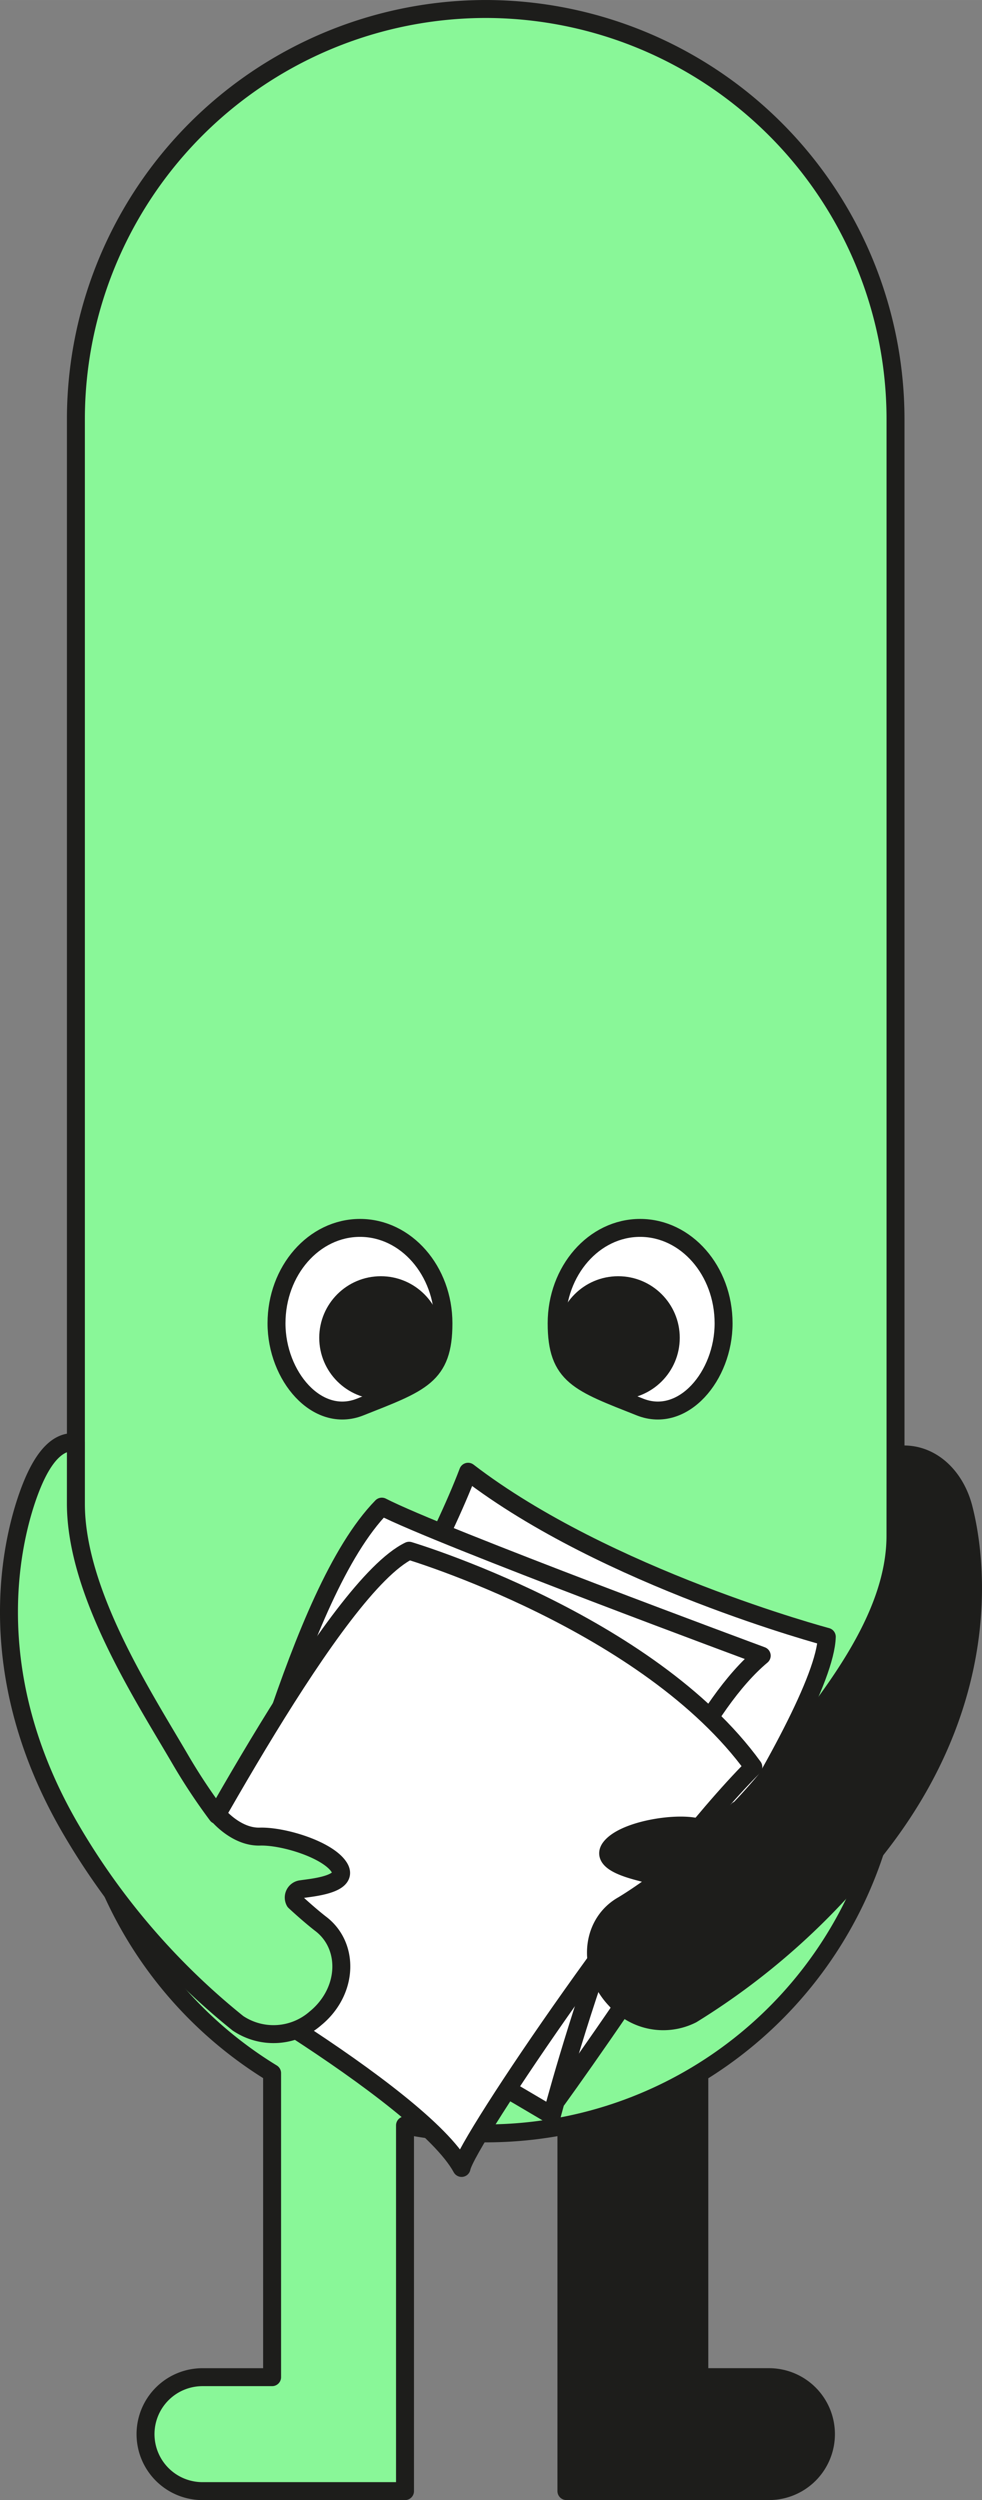 <svg xmlns="http://www.w3.org/2000/svg" width="38.607mm" height="98.267mm" viewBox="0 0 109.438 278.551">
  <rect x="0" y="0" width="109.438" height="278.551" fill="#808080" stroke="none"/>
  <g>
    <path d="M63.124,234.7v42.848H85.7a6.348,6.348,0,0,0,6.347-6.348h0a6.347,6.347,0,0,0-6.347-6.347H77.936V227.3H62.948Z" fill="#1d1d1b" stroke="#1d1d1b" stroke-linecap="round" stroke-linejoin="round" stroke-width="2"/>
    <path d="M54.13,1A45.724,45.724,0,0,0,8.458,46.672V192.019a45.685,45.685,0,0,0,21.866,38.96v33.876H22.566a6.349,6.349,0,0,0-6.348,6.348h0a6.348,6.348,0,0,0,6.348,6.348h22.57V236.8A45.674,45.674,0,0,0,99.8,192.019V46.672A45.723,45.723,0,0,0,54.13,1Z" fill="#89f798" stroke="#1d1d1b" stroke-linecap="round" stroke-linejoin="round" stroke-width="2"/>
    <g>
      <path d="M49.42,147.441c0-5.873-4.166-10.634-9.3-10.634s-9.305,4.761-9.305,10.634,4.527,11.22,9.305,9.329C46.939,154.068,49.42,153.314,49.42,147.441Z" fill="#fff" stroke="#1d1d1b" stroke-linecap="round" stroke-linejoin="round" stroke-width="2"/>
      <circle cx="42.44" cy="149.053" r="6.863" fill="#1d1d1b"/>
      <path d="M62.035,147.441c0-5.873,4.165-10.634,9.3-10.634s9.305,4.761,9.305,10.634-4.526,11.22-9.305,9.329C64.515,154.068,62.035,153.314,62.035,147.441Z" fill="#fff" stroke="#1d1d1b" stroke-linecap="round" stroke-linejoin="round" stroke-width="2"/>
      <circle cx="68.892" cy="149.053" r="6.863" fill="#1d1d1b"/>
    </g>
    <path d="M92.141,182.365s-24.561-6.549-39.975-18.39c-5.624,14.849-25.008,46.418-27.375,48,9.29.689,36.347,20.31,37.329,21.92C68.44,225.144,91.878,191.463,92.141,182.365Z" fill="#fff" stroke="#1d1d1b" stroke-linecap="round" stroke-linejoin="round" stroke-width="2"/>
    <path d="M84.889,184.471s-36.022-13.333-42.337-16.608C32.961,177.682,27,207.3,22.614,214.716,39.745,222.6,61.5,235.7,61.5,235.7S72.024,195.23,84.889,184.471Z" fill="#fff" stroke="#1d1d1b" stroke-linecap="round" stroke-linejoin="round" stroke-width="2"/>
    <path d="M45.593,172.775s26.665,7.953,38.361,24.093C72.726,208.1,51.908,238.738,51.44,241.544,47,233.358,17.991,216.75,16.12,216.516,21.5,207.16,37.406,176.752,45.593,172.775Z" fill="#fff" stroke="#1d1d1b" stroke-linecap="round" stroke-linejoin="round" stroke-width="2"/>
    <path d="M8.458,160.7c-1.879-.225-3.553,1.378-4.984,4.983-1.691,4.259-6.372,19.594,4.4,38.079a78.448,78.448,0,0,0,18.643,21.664,7.1,7.1,0,0,0,8.652-.561,8.122,8.122,0,0,0,1.118-1.108c2.542-3.056,2.287-7.275-.563-9.424-.031-.023-1.15-.878-2.875-2.471a.933.933,0,0,1,.765-1.378c.862-.155,5.42-.472,4.192-2.432s-6.193-3.5-8.845-3.426-4.694-2.424-4.694-2.424l-.067.029a65.816,65.816,0,0,1-4.079-6.154c-4.152-7.124-11.665-18.6-11.665-28.573Z" fill="#89f798" stroke="#1d1d1b" stroke-linecap="round" stroke-linejoin="round" stroke-width="2"/>
    <path d="M99.8,162.118c3.646-.541,6.607,2.133,7.58,5.887,1.151,4.436,3.9,20.233-9.082,37.241a78.423,78.423,0,0,1-21.181,19.19,7.106,7.106,0,0,1-8.516-1.628,8.129,8.129,0,0,1-.972-1.238c-2.144-3.347-1.369-7.5,1.725-9.282.034-.019,1.25-.729,3.158-2.1a.931.931,0,0,0-.588-1.462c-.836-.26-5.319-1.139-3.858-2.932s6.578-2.711,9.2-2.3,4.957-1.825,4.957-1.825l.064.037a65.778,65.778,0,0,0,4.809-5.6c5-6.555,12.7-15.543,12.7-25.008Z" fill="#1d1d1b" stroke="#1d1d1b" stroke-linecap="round" stroke-linejoin="round" stroke-width="2"/>
  </g>
</svg>
